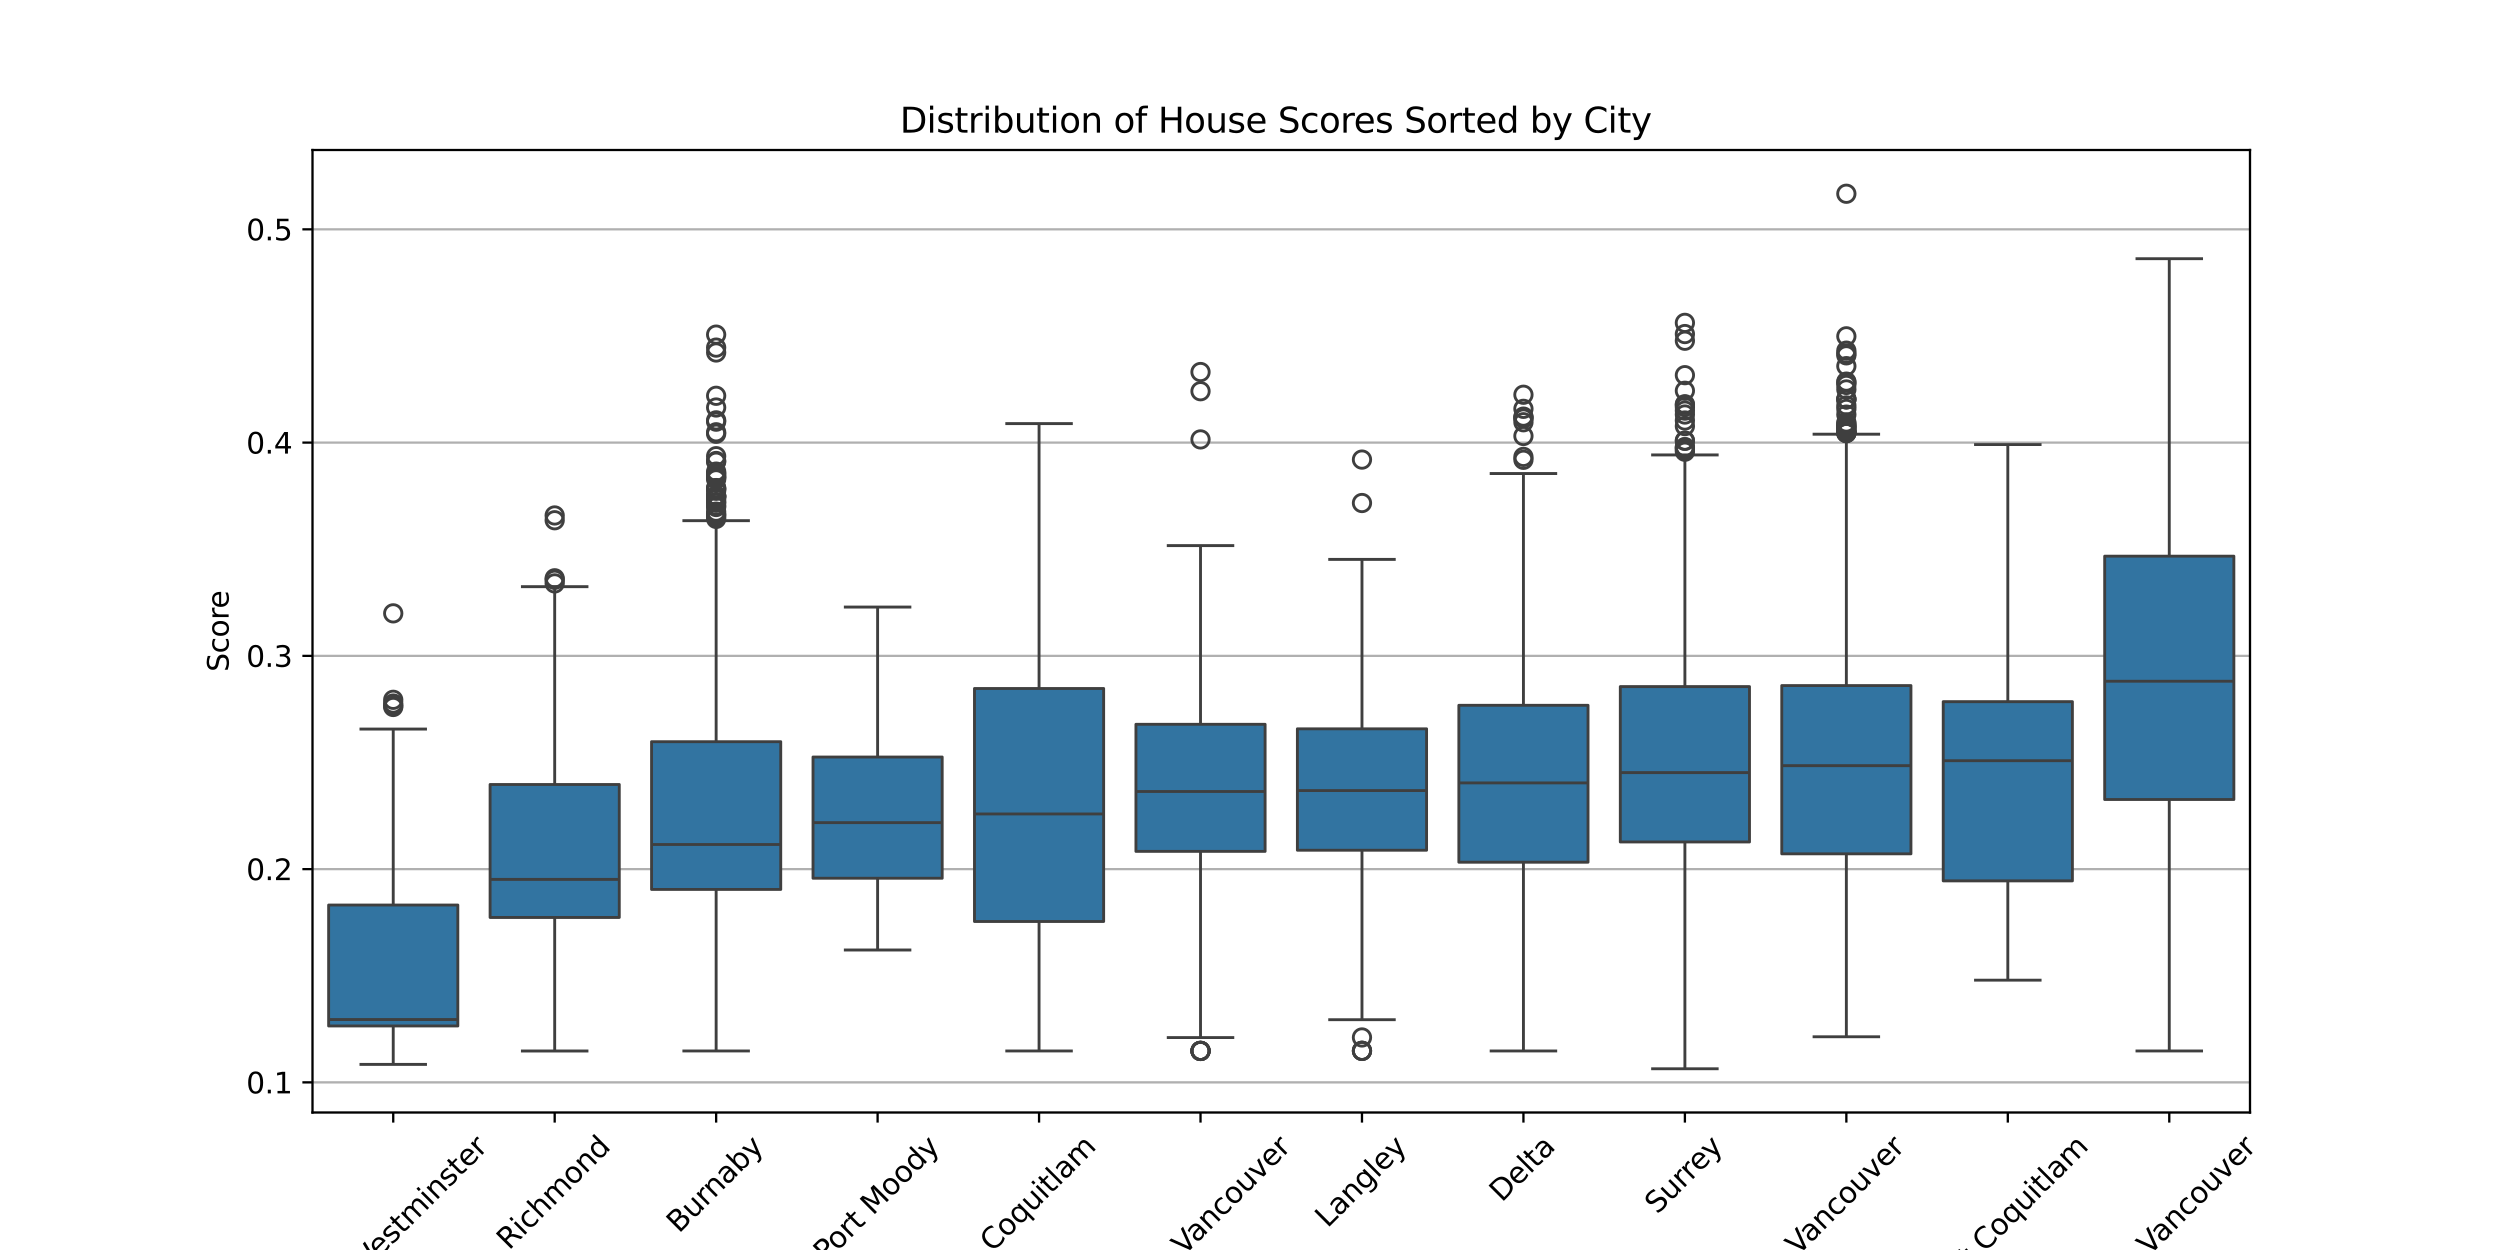 <?xml version="1.0" encoding="utf-8" standalone="no"?>
<!DOCTYPE svg PUBLIC "-//W3C//DTD SVG 1.1//EN"
  "http://www.w3.org/Graphics/SVG/1.1/DTD/svg11.dtd">
<svg xmlns:xlink="http://www.w3.org/1999/xlink" width="864pt" height="432pt" viewBox="0 0 864 432" xmlns="http://www.w3.org/2000/svg" version="1.1">
 <defs>
  <style type="text/css">*{stroke-linejoin: round; stroke-linecap: butt}</style>
 </defs>
 <g id="figure_1">
  <g id="patch_1">
   <path d="M 0 432 
L 864 432 
L 864 0 
L 0 0 
z
" style="fill: #ffffff"/>
  </g>
  <g id="axes_1">
   <g id="patch_2">
    <path d="M 108 384.48 
L 777.6 384.48 
L 777.6 51.84 
L 108 51.84 
z
" style="fill: #ffffff"/>
   </g>
   <g id="matplotlib.axis_1">
    <g id="xtick_1">
     <g id="line2d_1">
      <defs>
       <path id="mbffb128ce3" d="M 0 0 
L 0 3.5 
" style="stroke: #000000; stroke-width: 0.8"/>
      </defs>
      <g>
       <use xlink:href="#mbffb128ce3" x="135.9" y="384.48" style="stroke: #000000; stroke-width: 0.8"/>
      </g>
     </g>
     <g id="text_1">
      <!-- New Westminster -->
      <g transform="translate(106.801 458.953) rotate(-45) scale(0.1 -0.1)">
       <defs>
        <path id="DejaVuSans-4e" d="M 628 4666 
L 1478 4666 
L 3547 763 
L 3547 4666 
L 4159 4666 
L 4159 0 
L 3309 0 
L 1241 3903 
L 1241 0 
L 628 0 
L 628 4666 
z
" transform="scale(0.016)"/>
        <path id="DejaVuSans-65" d="M 3597 1894 
L 3597 1613 
L 953 1613 
Q 991 1019 1311 708 
Q 1631 397 2203 397 
Q 2534 397 2845 478 
Q 3156 559 3463 722 
L 3463 178 
Q 3153 47 2828 -22 
Q 2503 -91 2169 -91 
Q 1331 -91 842 396 
Q 353 884 353 1716 
Q 353 2575 817 3079 
Q 1281 3584 2069 3584 
Q 2775 3584 3186 3129 
Q 3597 2675 3597 1894 
z
M 3022 2063 
Q 3016 2534 2758 2815 
Q 2500 3097 2075 3097 
Q 1594 3097 1305 2825 
Q 1016 2553 972 2059 
L 3022 2063 
z
" transform="scale(0.016)"/>
        <path id="DejaVuSans-77" d="M 269 3500 
L 844 3500 
L 1563 769 
L 2278 3500 
L 2956 3500 
L 3675 769 
L 4391 3500 
L 4966 3500 
L 4050 0 
L 3372 0 
L 2619 2869 
L 1863 0 
L 1184 0 
L 269 3500 
z
" transform="scale(0.016)"/>
        <path id="DejaVuSans-20" transform="scale(0.016)"/>
        <path id="DejaVuSans-57" d="M 213 4666 
L 850 4666 
L 1831 722 
L 2809 4666 
L 3519 4666 
L 4500 722 
L 5478 4666 
L 6119 4666 
L 4947 0 
L 4153 0 
L 3169 4050 
L 2175 0 
L 1381 0 
L 213 4666 
z
" transform="scale(0.016)"/>
        <path id="DejaVuSans-73" d="M 2834 3397 
L 2834 2853 
Q 2591 2978 2328 3040 
Q 2066 3103 1784 3103 
Q 1356 3103 1142 2972 
Q 928 2841 928 2578 
Q 928 2378 1081 2264 
Q 1234 2150 1697 2047 
L 1894 2003 
Q 2506 1872 2764 1633 
Q 3022 1394 3022 966 
Q 3022 478 2636 193 
Q 2250 -91 1575 -91 
Q 1294 -91 989 -36 
Q 684 19 347 128 
L 347 722 
Q 666 556 975 473 
Q 1284 391 1588 391 
Q 1994 391 2212 530 
Q 2431 669 2431 922 
Q 2431 1156 2273 1281 
Q 2116 1406 1581 1522 
L 1381 1569 
Q 847 1681 609 1914 
Q 372 2147 372 2553 
Q 372 3047 722 3315 
Q 1072 3584 1716 3584 
Q 2034 3584 2315 3537 
Q 2597 3491 2834 3397 
z
" transform="scale(0.016)"/>
        <path id="DejaVuSans-74" d="M 1172 4494 
L 1172 3500 
L 2356 3500 
L 2356 3053 
L 1172 3053 
L 1172 1153 
Q 1172 725 1289 603 
Q 1406 481 1766 481 
L 2356 481 
L 2356 0 
L 1766 0 
Q 1100 0 847 248 
Q 594 497 594 1153 
L 594 3053 
L 172 3053 
L 172 3500 
L 594 3500 
L 594 4494 
L 1172 4494 
z
" transform="scale(0.016)"/>
        <path id="DejaVuSans-6d" d="M 3328 2828 
Q 3544 3216 3844 3400 
Q 4144 3584 4550 3584 
Q 5097 3584 5394 3201 
Q 5691 2819 5691 2113 
L 5691 0 
L 5113 0 
L 5113 2094 
Q 5113 2597 4934 2840 
Q 4756 3084 4391 3084 
Q 3944 3084 3684 2787 
Q 3425 2491 3425 1978 
L 3425 0 
L 2847 0 
L 2847 2094 
Q 2847 2600 2669 2842 
Q 2491 3084 2119 3084 
Q 1678 3084 1418 2786 
Q 1159 2488 1159 1978 
L 1159 0 
L 581 0 
L 581 3500 
L 1159 3500 
L 1159 2956 
Q 1356 3278 1631 3431 
Q 1906 3584 2284 3584 
Q 2666 3584 2933 3390 
Q 3200 3197 3328 2828 
z
" transform="scale(0.016)"/>
        <path id="DejaVuSans-69" d="M 603 3500 
L 1178 3500 
L 1178 0 
L 603 0 
L 603 3500 
z
M 603 4863 
L 1178 4863 
L 1178 4134 
L 603 4134 
L 603 4863 
z
" transform="scale(0.016)"/>
        <path id="DejaVuSans-6e" d="M 3513 2113 
L 3513 0 
L 2938 0 
L 2938 2094 
Q 2938 2591 2744 2837 
Q 2550 3084 2163 3084 
Q 1697 3084 1428 2787 
Q 1159 2491 1159 1978 
L 1159 0 
L 581 0 
L 581 3500 
L 1159 3500 
L 1159 2956 
Q 1366 3272 1645 3428 
Q 1925 3584 2291 3584 
Q 2894 3584 3203 3211 
Q 3513 2838 3513 2113 
z
" transform="scale(0.016)"/>
        <path id="DejaVuSans-72" d="M 2631 2963 
Q 2534 3019 2420 3045 
Q 2306 3072 2169 3072 
Q 1681 3072 1420 2755 
Q 1159 2438 1159 1844 
L 1159 0 
L 581 0 
L 581 3500 
L 1159 3500 
L 1159 2956 
Q 1341 3275 1631 3429 
Q 1922 3584 2338 3584 
Q 2397 3584 2469 3576 
Q 2541 3569 2628 3553 
L 2631 2963 
z
" transform="scale(0.016)"/>
       </defs>
       <use xlink:href="#DejaVuSans-4e"/>
       <use xlink:href="#DejaVuSans-65" x="74.805"/>
       <use xlink:href="#DejaVuSans-77" x="136.328"/>
       <use xlink:href="#DejaVuSans-20" x="218.115"/>
       <use xlink:href="#DejaVuSans-57" x="249.902"/>
       <use xlink:href="#DejaVuSans-65" x="342.904"/>
       <use xlink:href="#DejaVuSans-73" x="404.428"/>
       <use xlink:href="#DejaVuSans-74" x="456.527"/>
       <use xlink:href="#DejaVuSans-6d" x="495.736"/>
       <use xlink:href="#DejaVuSans-69" x="593.148"/>
       <use xlink:href="#DejaVuSans-6e" x="620.932"/>
       <use xlink:href="#DejaVuSans-73" x="684.311"/>
       <use xlink:href="#DejaVuSans-74" x="736.41"/>
       <use xlink:href="#DejaVuSans-65" x="775.619"/>
       <use xlink:href="#DejaVuSans-72" x="837.143"/>
      </g>
     </g>
    </g>
    <g id="xtick_2">
     <g id="line2d_2">
      <g>
       <use xlink:href="#mbffb128ce3" x="191.7" y="384.48" style="stroke: #000000; stroke-width: 0.8"/>
      </g>
     </g>
     <g id="text_2">
      <!-- Richmond -->
      <g transform="translate(175.935 432.284) rotate(-45) scale(0.1 -0.1)">
       <defs>
        <path id="DejaVuSans-52" d="M 2841 2188 
Q 3044 2119 3236 1894 
Q 3428 1669 3622 1275 
L 4263 0 
L 3584 0 
L 2988 1197 
Q 2756 1666 2539 1819 
Q 2322 1972 1947 1972 
L 1259 1972 
L 1259 0 
L 628 0 
L 628 4666 
L 2053 4666 
Q 2853 4666 3247 4331 
Q 3641 3997 3641 3322 
Q 3641 2881 3436 2590 
Q 3231 2300 2841 2188 
z
M 1259 4147 
L 1259 2491 
L 2053 2491 
Q 2509 2491 2742 2702 
Q 2975 2913 2975 3322 
Q 2975 3731 2742 3939 
Q 2509 4147 2053 4147 
L 1259 4147 
z
" transform="scale(0.016)"/>
        <path id="DejaVuSans-63" d="M 3122 3366 
L 3122 2828 
Q 2878 2963 2633 3030 
Q 2388 3097 2138 3097 
Q 1578 3097 1268 2742 
Q 959 2388 959 1747 
Q 959 1106 1268 751 
Q 1578 397 2138 397 
Q 2388 397 2633 464 
Q 2878 531 3122 666 
L 3122 134 
Q 2881 22 2623 -34 
Q 2366 -91 2075 -91 
Q 1284 -91 818 406 
Q 353 903 353 1747 
Q 353 2603 823 3093 
Q 1294 3584 2113 3584 
Q 2378 3584 2631 3529 
Q 2884 3475 3122 3366 
z
" transform="scale(0.016)"/>
        <path id="DejaVuSans-68" d="M 3513 2113 
L 3513 0 
L 2938 0 
L 2938 2094 
Q 2938 2591 2744 2837 
Q 2550 3084 2163 3084 
Q 1697 3084 1428 2787 
Q 1159 2491 1159 1978 
L 1159 0 
L 581 0 
L 581 4863 
L 1159 4863 
L 1159 2956 
Q 1366 3272 1645 3428 
Q 1925 3584 2291 3584 
Q 2894 3584 3203 3211 
Q 3513 2838 3513 2113 
z
" transform="scale(0.016)"/>
        <path id="DejaVuSans-6f" d="M 1959 3097 
Q 1497 3097 1228 2736 
Q 959 2375 959 1747 
Q 959 1119 1226 758 
Q 1494 397 1959 397 
Q 2419 397 2687 759 
Q 2956 1122 2956 1747 
Q 2956 2369 2687 2733 
Q 2419 3097 1959 3097 
z
M 1959 3584 
Q 2709 3584 3137 3096 
Q 3566 2609 3566 1747 
Q 3566 888 3137 398 
Q 2709 -91 1959 -91 
Q 1206 -91 779 398 
Q 353 888 353 1747 
Q 353 2609 779 3096 
Q 1206 3584 1959 3584 
z
" transform="scale(0.016)"/>
        <path id="DejaVuSans-64" d="M 2906 2969 
L 2906 4863 
L 3481 4863 
L 3481 0 
L 2906 0 
L 2906 525 
Q 2725 213 2448 61 
Q 2172 -91 1784 -91 
Q 1150 -91 751 415 
Q 353 922 353 1747 
Q 353 2572 751 3078 
Q 1150 3584 1784 3584 
Q 2172 3584 2448 3432 
Q 2725 3281 2906 2969 
z
M 947 1747 
Q 947 1113 1208 752 
Q 1469 391 1925 391 
Q 2381 391 2643 752 
Q 2906 1113 2906 1747 
Q 2906 2381 2643 2742 
Q 2381 3103 1925 3103 
Q 1469 3103 1208 2742 
Q 947 2381 947 1747 
z
" transform="scale(0.016)"/>
       </defs>
       <use xlink:href="#DejaVuSans-52"/>
       <use xlink:href="#DejaVuSans-69" x="69.482"/>
       <use xlink:href="#DejaVuSans-63" x="97.266"/>
       <use xlink:href="#DejaVuSans-68" x="152.246"/>
       <use xlink:href="#DejaVuSans-6d" x="215.625"/>
       <use xlink:href="#DejaVuSans-6f" x="313.037"/>
       <use xlink:href="#DejaVuSans-6e" x="374.219"/>
       <use xlink:href="#DejaVuSans-64" x="437.598"/>
      </g>
     </g>
    </g>
    <g id="xtick_3">
     <g id="line2d_3">
      <g>
       <use xlink:href="#mbffb128ce3" x="247.5" y="384.48" style="stroke: #000000; stroke-width: 0.8"/>
      </g>
     </g>
     <g id="text_3">
      <!-- Burnaby -->
      <g transform="translate(234.649 426.457) rotate(-45) scale(0.1 -0.1)">
       <defs>
        <path id="DejaVuSans-42" d="M 1259 2228 
L 1259 519 
L 2272 519 
Q 2781 519 3026 730 
Q 3272 941 3272 1375 
Q 3272 1813 3026 2020 
Q 2781 2228 2272 2228 
L 1259 2228 
z
M 1259 4147 
L 1259 2741 
L 2194 2741 
Q 2656 2741 2882 2914 
Q 3109 3088 3109 3444 
Q 3109 3797 2882 3972 
Q 2656 4147 2194 4147 
L 1259 4147 
z
M 628 4666 
L 2241 4666 
Q 2963 4666 3353 4366 
Q 3744 4066 3744 3513 
Q 3744 3084 3544 2831 
Q 3344 2578 2956 2516 
Q 3422 2416 3680 2098 
Q 3938 1781 3938 1306 
Q 3938 681 3513 340 
Q 3088 0 2303 0 
L 628 0 
L 628 4666 
z
" transform="scale(0.016)"/>
        <path id="DejaVuSans-75" d="M 544 1381 
L 544 3500 
L 1119 3500 
L 1119 1403 
Q 1119 906 1312 657 
Q 1506 409 1894 409 
Q 2359 409 2629 706 
Q 2900 1003 2900 1516 
L 2900 3500 
L 3475 3500 
L 3475 0 
L 2900 0 
L 2900 538 
Q 2691 219 2414 64 
Q 2138 -91 1772 -91 
Q 1169 -91 856 284 
Q 544 659 544 1381 
z
M 1991 3584 
L 1991 3584 
z
" transform="scale(0.016)"/>
        <path id="DejaVuSans-61" d="M 2194 1759 
Q 1497 1759 1228 1600 
Q 959 1441 959 1056 
Q 959 750 1161 570 
Q 1363 391 1709 391 
Q 2188 391 2477 730 
Q 2766 1069 2766 1631 
L 2766 1759 
L 2194 1759 
z
M 3341 1997 
L 3341 0 
L 2766 0 
L 2766 531 
Q 2569 213 2275 61 
Q 1981 -91 1556 -91 
Q 1019 -91 701 211 
Q 384 513 384 1019 
Q 384 1609 779 1909 
Q 1175 2209 1959 2209 
L 2766 2209 
L 2766 2266 
Q 2766 2663 2505 2880 
Q 2244 3097 1772 3097 
Q 1472 3097 1187 3025 
Q 903 2953 641 2809 
L 641 3341 
Q 956 3463 1253 3523 
Q 1550 3584 1831 3584 
Q 2591 3584 2966 3190 
Q 3341 2797 3341 1997 
z
" transform="scale(0.016)"/>
        <path id="DejaVuSans-62" d="M 3116 1747 
Q 3116 2381 2855 2742 
Q 2594 3103 2138 3103 
Q 1681 3103 1420 2742 
Q 1159 2381 1159 1747 
Q 1159 1113 1420 752 
Q 1681 391 2138 391 
Q 2594 391 2855 752 
Q 3116 1113 3116 1747 
z
M 1159 2969 
Q 1341 3281 1617 3432 
Q 1894 3584 2278 3584 
Q 2916 3584 3314 3078 
Q 3713 2572 3713 1747 
Q 3713 922 3314 415 
Q 2916 -91 2278 -91 
Q 1894 -91 1617 61 
Q 1341 213 1159 525 
L 1159 0 
L 581 0 
L 581 4863 
L 1159 4863 
L 1159 2969 
z
" transform="scale(0.016)"/>
        <path id="DejaVuSans-79" d="M 2059 -325 
Q 1816 -950 1584 -1140 
Q 1353 -1331 966 -1331 
L 506 -1331 
L 506 -850 
L 844 -850 
Q 1081 -850 1212 -737 
Q 1344 -625 1503 -206 
L 1606 56 
L 191 3500 
L 800 3500 
L 1894 763 
L 2988 3500 
L 3597 3500 
L 2059 -325 
z
" transform="scale(0.016)"/>
       </defs>
       <use xlink:href="#DejaVuSans-42"/>
       <use xlink:href="#DejaVuSans-75" x="68.604"/>
       <use xlink:href="#DejaVuSans-72" x="131.982"/>
       <use xlink:href="#DejaVuSans-6e" x="171.346"/>
       <use xlink:href="#DejaVuSans-61" x="234.725"/>
       <use xlink:href="#DejaVuSans-62" x="296.004"/>
       <use xlink:href="#DejaVuSans-79" x="359.48"/>
      </g>
     </g>
    </g>
    <g id="xtick_4">
     <g id="line2d_4">
      <g>
       <use xlink:href="#mbffb128ce3" x="303.3" y="384.48" style="stroke: #000000; stroke-width: 0.8"/>
      </g>
     </g>
     <g id="text_4">
      <!-- Port Moody -->
      <g transform="translate(285.407 436.541) rotate(-45) scale(0.1 -0.1)">
       <defs>
        <path id="DejaVuSans-50" d="M 1259 4147 
L 1259 2394 
L 2053 2394 
Q 2494 2394 2734 2622 
Q 2975 2850 2975 3272 
Q 2975 3691 2734 3919 
Q 2494 4147 2053 4147 
L 1259 4147 
z
M 628 4666 
L 2053 4666 
Q 2838 4666 3239 4311 
Q 3641 3956 3641 3272 
Q 3641 2581 3239 2228 
Q 2838 1875 2053 1875 
L 1259 1875 
L 1259 0 
L 628 0 
L 628 4666 
z
" transform="scale(0.016)"/>
        <path id="DejaVuSans-4d" d="M 628 4666 
L 1569 4666 
L 2759 1491 
L 3956 4666 
L 4897 4666 
L 4897 0 
L 4281 0 
L 4281 4097 
L 3078 897 
L 2444 897 
L 1241 4097 
L 1241 0 
L 628 0 
L 628 4666 
z
" transform="scale(0.016)"/>
       </defs>
       <use xlink:href="#DejaVuSans-50"/>
       <use xlink:href="#DejaVuSans-6f" x="56.678"/>
       <use xlink:href="#DejaVuSans-72" x="117.859"/>
       <use xlink:href="#DejaVuSans-74" x="158.973"/>
       <use xlink:href="#DejaVuSans-20" x="198.182"/>
       <use xlink:href="#DejaVuSans-4d" x="229.969"/>
       <use xlink:href="#DejaVuSans-6f" x="316.248"/>
       <use xlink:href="#DejaVuSans-6f" x="377.43"/>
       <use xlink:href="#DejaVuSans-64" x="438.611"/>
       <use xlink:href="#DejaVuSans-79" x="502.088"/>
      </g>
     </g>
    </g>
    <g id="xtick_5">
     <g id="line2d_5">
      <g>
       <use xlink:href="#mbffb128ce3" x="359.1" y="384.48" style="stroke: #000000; stroke-width: 0.8"/>
      </g>
     </g>
     <g id="text_5">
      <!-- Coquitlam -->
      <g transform="translate(342.973 433.009) rotate(-45) scale(0.1 -0.1)">
       <defs>
        <path id="DejaVuSans-43" d="M 4122 4306 
L 4122 3641 
Q 3803 3938 3442 4084 
Q 3081 4231 2675 4231 
Q 1875 4231 1450 3742 
Q 1025 3253 1025 2328 
Q 1025 1406 1450 917 
Q 1875 428 2675 428 
Q 3081 428 3442 575 
Q 3803 722 4122 1019 
L 4122 359 
Q 3791 134 3420 21 
Q 3050 -91 2638 -91 
Q 1578 -91 968 557 
Q 359 1206 359 2328 
Q 359 3453 968 4101 
Q 1578 4750 2638 4750 
Q 3056 4750 3426 4639 
Q 3797 4528 4122 4306 
z
" transform="scale(0.016)"/>
        <path id="DejaVuSans-71" d="M 947 1747 
Q 947 1113 1208 752 
Q 1469 391 1925 391 
Q 2381 391 2643 752 
Q 2906 1113 2906 1747 
Q 2906 2381 2643 2742 
Q 2381 3103 1925 3103 
Q 1469 3103 1208 2742 
Q 947 2381 947 1747 
z
M 2906 525 
Q 2725 213 2448 61 
Q 2172 -91 1784 -91 
Q 1150 -91 751 415 
Q 353 922 353 1747 
Q 353 2572 751 3078 
Q 1150 3584 1784 3584 
Q 2172 3584 2448 3432 
Q 2725 3281 2906 2969 
L 2906 3500 
L 3481 3500 
L 3481 -1331 
L 2906 -1331 
L 2906 525 
z
" transform="scale(0.016)"/>
        <path id="DejaVuSans-6c" d="M 603 4863 
L 1178 4863 
L 1178 0 
L 603 0 
L 603 4863 
z
" transform="scale(0.016)"/>
       </defs>
       <use xlink:href="#DejaVuSans-43"/>
       <use xlink:href="#DejaVuSans-6f" x="69.824"/>
       <use xlink:href="#DejaVuSans-71" x="131.006"/>
       <use xlink:href="#DejaVuSans-75" x="194.482"/>
       <use xlink:href="#DejaVuSans-69" x="257.861"/>
       <use xlink:href="#DejaVuSans-74" x="285.645"/>
       <use xlink:href="#DejaVuSans-6c" x="324.854"/>
       <use xlink:href="#DejaVuSans-61" x="352.637"/>
       <use xlink:href="#DejaVuSans-6d" x="413.916"/>
      </g>
     </g>
    </g>
    <g id="xtick_6">
     <g id="line2d_6">
      <g>
       <use xlink:href="#mbffb128ce3" x="414.9" y="384.48" style="stroke: #000000; stroke-width: 0.8"/>
      </g>
     </g>
     <g id="text_6">
      <!-- North Vancouver -->
      <g transform="translate(387.218 456.12) rotate(-45) scale(0.1 -0.1)">
       <defs>
        <path id="DejaVuSans-56" d="M 1831 0 
L 50 4666 
L 709 4666 
L 2188 738 
L 3669 4666 
L 4325 4666 
L 2547 0 
L 1831 0 
z
" transform="scale(0.016)"/>
        <path id="DejaVuSans-76" d="M 191 3500 
L 800 3500 
L 1894 563 
L 2988 3500 
L 3597 3500 
L 2284 0 
L 1503 0 
L 191 3500 
z
" transform="scale(0.016)"/>
       </defs>
       <use xlink:href="#DejaVuSans-4e"/>
       <use xlink:href="#DejaVuSans-6f" x="74.805"/>
       <use xlink:href="#DejaVuSans-72" x="135.986"/>
       <use xlink:href="#DejaVuSans-74" x="177.1"/>
       <use xlink:href="#DejaVuSans-68" x="216.309"/>
       <use xlink:href="#DejaVuSans-20" x="279.688"/>
       <use xlink:href="#DejaVuSans-56" x="311.475"/>
       <use xlink:href="#DejaVuSans-61" x="372.133"/>
       <use xlink:href="#DejaVuSans-6e" x="433.412"/>
       <use xlink:href="#DejaVuSans-63" x="496.791"/>
       <use xlink:href="#DejaVuSans-6f" x="551.771"/>
       <use xlink:href="#DejaVuSans-75" x="612.953"/>
       <use xlink:href="#DejaVuSans-76" x="676.332"/>
       <use xlink:href="#DejaVuSans-65" x="735.512"/>
       <use xlink:href="#DejaVuSans-72" x="797.035"/>
      </g>
     </g>
    </g>
    <g id="xtick_7">
     <g id="line2d_7">
      <g>
       <use xlink:href="#mbffb128ce3" x="470.7" y="384.48" style="stroke: #000000; stroke-width: 0.8"/>
      </g>
     </g>
     <g id="text_7">
      <!-- Langley -->
      <g transform="translate(458.779 424.597) rotate(-45) scale(0.1 -0.1)">
       <defs>
        <path id="DejaVuSans-4c" d="M 628 4666 
L 1259 4666 
L 1259 531 
L 3531 531 
L 3531 0 
L 628 0 
L 628 4666 
z
" transform="scale(0.016)"/>
        <path id="DejaVuSans-67" d="M 2906 1791 
Q 2906 2416 2648 2759 
Q 2391 3103 1925 3103 
Q 1463 3103 1205 2759 
Q 947 2416 947 1791 
Q 947 1169 1205 825 
Q 1463 481 1925 481 
Q 2391 481 2648 825 
Q 2906 1169 2906 1791 
z
M 3481 434 
Q 3481 -459 3084 -895 
Q 2688 -1331 1869 -1331 
Q 1566 -1331 1297 -1286 
Q 1028 -1241 775 -1147 
L 775 -588 
Q 1028 -725 1275 -790 
Q 1522 -856 1778 -856 
Q 2344 -856 2625 -561 
Q 2906 -266 2906 331 
L 2906 616 
Q 2728 306 2450 153 
Q 2172 0 1784 0 
Q 1141 0 747 490 
Q 353 981 353 1791 
Q 353 2603 747 3093 
Q 1141 3584 1784 3584 
Q 2172 3584 2450 3431 
Q 2728 3278 2906 2969 
L 2906 3500 
L 3481 3500 
L 3481 434 
z
" transform="scale(0.016)"/>
       </defs>
       <use xlink:href="#DejaVuSans-4c"/>
       <use xlink:href="#DejaVuSans-61" x="55.713"/>
       <use xlink:href="#DejaVuSans-6e" x="116.992"/>
       <use xlink:href="#DejaVuSans-67" x="180.371"/>
       <use xlink:href="#DejaVuSans-6c" x="243.848"/>
       <use xlink:href="#DejaVuSans-65" x="271.631"/>
       <use xlink:href="#DejaVuSans-79" x="333.154"/>
      </g>
     </g>
    </g>
    <g id="xtick_8">
     <g id="line2d_8">
      <g>
       <use xlink:href="#mbffb128ce3" x="526.5" y="384.48" style="stroke: #000000; stroke-width: 0.8"/>
      </g>
     </g>
     <g id="text_8">
      <!-- Delta -->
      <g transform="translate(519.018 415.718) rotate(-45) scale(0.1 -0.1)">
       <defs>
        <path id="DejaVuSans-44" d="M 1259 4147 
L 1259 519 
L 2022 519 
Q 2988 519 3436 956 
Q 3884 1394 3884 2338 
Q 3884 3275 3436 3711 
Q 2988 4147 2022 4147 
L 1259 4147 
z
M 628 4666 
L 1925 4666 
Q 3281 4666 3915 4102 
Q 4550 3538 4550 2338 
Q 4550 1131 3912 565 
Q 3275 0 1925 0 
L 628 0 
L 628 4666 
z
" transform="scale(0.016)"/>
       </defs>
       <use xlink:href="#DejaVuSans-44"/>
       <use xlink:href="#DejaVuSans-65" x="77.002"/>
       <use xlink:href="#DejaVuSans-6c" x="138.525"/>
       <use xlink:href="#DejaVuSans-74" x="166.309"/>
       <use xlink:href="#DejaVuSans-61" x="205.518"/>
      </g>
     </g>
    </g>
    <g id="xtick_9">
     <g id="line2d_9">
      <g>
       <use xlink:href="#mbffb128ce3" x="582.3" y="384.48" style="stroke: #000000; stroke-width: 0.8"/>
      </g>
     </g>
     <g id="text_9">
      <!-- Surrey -->
      <g transform="translate(572.733 419.89) rotate(-45) scale(0.1 -0.1)">
       <defs>
        <path id="DejaVuSans-53" d="M 3425 4513 
L 3425 3897 
Q 3066 4069 2747 4153 
Q 2428 4238 2131 4238 
Q 1616 4238 1336 4038 
Q 1056 3838 1056 3469 
Q 1056 3159 1242 3001 
Q 1428 2844 1947 2747 
L 2328 2669 
Q 3034 2534 3370 2195 
Q 3706 1856 3706 1288 
Q 3706 609 3251 259 
Q 2797 -91 1919 -91 
Q 1588 -91 1214 -16 
Q 841 59 441 206 
L 441 856 
Q 825 641 1194 531 
Q 1563 422 1919 422 
Q 2459 422 2753 634 
Q 3047 847 3047 1241 
Q 3047 1584 2836 1778 
Q 2625 1972 2144 2069 
L 1759 2144 
Q 1053 2284 737 2584 
Q 422 2884 422 3419 
Q 422 4038 858 4394 
Q 1294 4750 2059 4750 
Q 2388 4750 2728 4690 
Q 3069 4631 3425 4513 
z
" transform="scale(0.016)"/>
       </defs>
       <use xlink:href="#DejaVuSans-53"/>
       <use xlink:href="#DejaVuSans-75" x="63.477"/>
       <use xlink:href="#DejaVuSans-72" x="126.855"/>
       <use xlink:href="#DejaVuSans-72" x="166.219"/>
       <use xlink:href="#DejaVuSans-65" x="205.082"/>
       <use xlink:href="#DejaVuSans-79" x="266.605"/>
      </g>
     </g>
    </g>
    <g id="xtick_10">
     <g id="line2d_10">
      <g>
       <use xlink:href="#mbffb128ce3" x="638.1" y="384.48" style="stroke: #000000; stroke-width: 0.8"/>
      </g>
     </g>
     <g id="text_10">
      <!-- Vancouver -->
      <g transform="translate(621.43 434.095) rotate(-45) scale(0.1 -0.1)">
       <use xlink:href="#DejaVuSans-56"/>
       <use xlink:href="#DejaVuSans-61" x="60.658"/>
       <use xlink:href="#DejaVuSans-6e" x="121.938"/>
       <use xlink:href="#DejaVuSans-63" x="185.316"/>
       <use xlink:href="#DejaVuSans-6f" x="240.297"/>
       <use xlink:href="#DejaVuSans-75" x="301.479"/>
       <use xlink:href="#DejaVuSans-76" x="364.857"/>
       <use xlink:href="#DejaVuSans-65" x="424.037"/>
       <use xlink:href="#DejaVuSans-72" x="485.561"/>
      </g>
     </g>
    </g>
    <g id="xtick_11">
     <g id="line2d_11">
      <g>
       <use xlink:href="#mbffb128ce3" x="693.9" y="384.48" style="stroke: #000000; stroke-width: 0.8"/>
      </g>
     </g>
     <g id="text_11">
      <!-- Port Coquitlam -->
      <g transform="translate(669.643 449.269) rotate(-45) scale(0.1 -0.1)">
       <use xlink:href="#DejaVuSans-50"/>
       <use xlink:href="#DejaVuSans-6f" x="56.678"/>
       <use xlink:href="#DejaVuSans-72" x="117.859"/>
       <use xlink:href="#DejaVuSans-74" x="158.973"/>
       <use xlink:href="#DejaVuSans-20" x="198.182"/>
       <use xlink:href="#DejaVuSans-43" x="229.969"/>
       <use xlink:href="#DejaVuSans-6f" x="299.793"/>
       <use xlink:href="#DejaVuSans-71" x="360.975"/>
       <use xlink:href="#DejaVuSans-75" x="424.451"/>
       <use xlink:href="#DejaVuSans-69" x="487.83"/>
       <use xlink:href="#DejaVuSans-74" x="515.613"/>
       <use xlink:href="#DejaVuSans-6c" x="554.822"/>
       <use xlink:href="#DejaVuSans-61" x="582.605"/>
       <use xlink:href="#DejaVuSans-6d" x="643.885"/>
      </g>
     </g>
    </g>
    <g id="xtick_12">
     <g id="line2d_12">
      <g>
       <use xlink:href="#mbffb128ce3" x="749.7" y="384.48" style="stroke: #000000; stroke-width: 0.8"/>
      </g>
     </g>
     <g id="text_12">
      <!-- West Vancouver -->
      <g transform="translate(723.215 453.725) rotate(-45) scale(0.1 -0.1)">
       <use xlink:href="#DejaVuSans-57"/>
       <use xlink:href="#DejaVuSans-65" x="93.002"/>
       <use xlink:href="#DejaVuSans-73" x="154.525"/>
       <use xlink:href="#DejaVuSans-74" x="206.625"/>
       <use xlink:href="#DejaVuSans-20" x="245.834"/>
       <use xlink:href="#DejaVuSans-56" x="277.621"/>
       <use xlink:href="#DejaVuSans-61" x="338.279"/>
       <use xlink:href="#DejaVuSans-6e" x="399.559"/>
       <use xlink:href="#DejaVuSans-63" x="462.938"/>
       <use xlink:href="#DejaVuSans-6f" x="517.918"/>
       <use xlink:href="#DejaVuSans-75" x="579.1"/>
       <use xlink:href="#DejaVuSans-76" x="642.479"/>
       <use xlink:href="#DejaVuSans-65" x="701.658"/>
       <use xlink:href="#DejaVuSans-72" x="763.182"/>
      </g>
     </g>
    </g>
    <g id="text_13">
     <!-- City -->
     <g transform="translate(433 472.022) scale(0.1 -0.1)">
      <use xlink:href="#DejaVuSans-43"/>
      <use xlink:href="#DejaVuSans-69" x="69.824"/>
      <use xlink:href="#DejaVuSans-74" x="97.607"/>
      <use xlink:href="#DejaVuSans-79" x="136.816"/>
     </g>
    </g>
   </g>
   <g id="matplotlib.axis_2">
    <g id="ytick_1">
     <g id="line2d_13">
      <path d="M 108 374.073 
L 777.6 374.073 
" clip-path="url(#p98ad462781)" style="fill: none; stroke: #b0b0b0; stroke-width: 0.8; stroke-linecap: square"/>
     </g>
     <g id="line2d_14">
      <defs>
       <path id="m2ff1ec4f81" d="M 0 0 
L -3.5 0 
" style="stroke: #000000; stroke-width: 0.8"/>
      </defs>
      <g>
       <use xlink:href="#m2ff1ec4f81" x="108" y="374.073" style="stroke: #000000; stroke-width: 0.8"/>
      </g>
     </g>
     <g id="text_14">
      <!-- 0.1 -->
      <g transform="translate(85.097 377.872) scale(0.1 -0.1)">
       <defs>
        <path id="DejaVuSans-30" d="M 2034 4250 
Q 1547 4250 1301 3770 
Q 1056 3291 1056 2328 
Q 1056 1369 1301 889 
Q 1547 409 2034 409 
Q 2525 409 2770 889 
Q 3016 1369 3016 2328 
Q 3016 3291 2770 3770 
Q 2525 4250 2034 4250 
z
M 2034 4750 
Q 2819 4750 3233 4129 
Q 3647 3509 3647 2328 
Q 3647 1150 3233 529 
Q 2819 -91 2034 -91 
Q 1250 -91 836 529 
Q 422 1150 422 2328 
Q 422 3509 836 4129 
Q 1250 4750 2034 4750 
z
" transform="scale(0.016)"/>
        <path id="DejaVuSans-2e" d="M 684 794 
L 1344 794 
L 1344 0 
L 684 0 
L 684 794 
z
" transform="scale(0.016)"/>
        <path id="DejaVuSans-31" d="M 794 531 
L 1825 531 
L 1825 4091 
L 703 3866 
L 703 4441 
L 1819 4666 
L 2450 4666 
L 2450 531 
L 3481 531 
L 3481 0 
L 794 0 
L 794 531 
z
" transform="scale(0.016)"/>
       </defs>
       <use xlink:href="#DejaVuSans-30"/>
       <use xlink:href="#DejaVuSans-2e" x="63.623"/>
       <use xlink:href="#DejaVuSans-31" x="95.41"/>
      </g>
     </g>
    </g>
    <g id="ytick_2">
     <g id="line2d_15">
      <path d="M 108 300.369 
L 777.6 300.369 
" clip-path="url(#p98ad462781)" style="fill: none; stroke: #b0b0b0; stroke-width: 0.8; stroke-linecap: square"/>
     </g>
     <g id="line2d_16">
      <g>
       <use xlink:href="#m2ff1ec4f81" x="108" y="300.369" style="stroke: #000000; stroke-width: 0.8"/>
      </g>
     </g>
     <g id="text_15">
      <!-- 0.2 -->
      <g transform="translate(85.097 304.168) scale(0.1 -0.1)">
       <defs>
        <path id="DejaVuSans-32" d="M 1228 531 
L 3431 531 
L 3431 0 
L 469 0 
L 469 531 
Q 828 903 1448 1529 
Q 2069 2156 2228 2338 
Q 2531 2678 2651 2914 
Q 2772 3150 2772 3378 
Q 2772 3750 2511 3984 
Q 2250 4219 1831 4219 
Q 1534 4219 1204 4116 
Q 875 4013 500 3803 
L 500 4441 
Q 881 4594 1212 4672 
Q 1544 4750 1819 4750 
Q 2544 4750 2975 4387 
Q 3406 4025 3406 3419 
Q 3406 3131 3298 2873 
Q 3191 2616 2906 2266 
Q 2828 2175 2409 1742 
Q 1991 1309 1228 531 
z
" transform="scale(0.016)"/>
       </defs>
       <use xlink:href="#DejaVuSans-30"/>
       <use xlink:href="#DejaVuSans-2e" x="63.623"/>
       <use xlink:href="#DejaVuSans-32" x="95.41"/>
      </g>
     </g>
    </g>
    <g id="ytick_3">
     <g id="line2d_17">
      <path d="M 108 226.665 
L 777.6 226.665 
" clip-path="url(#p98ad462781)" style="fill: none; stroke: #b0b0b0; stroke-width: 0.8; stroke-linecap: square"/>
     </g>
     <g id="line2d_18">
      <g>
       <use xlink:href="#m2ff1ec4f81" x="108" y="226.665" style="stroke: #000000; stroke-width: 0.8"/>
      </g>
     </g>
     <g id="text_16">
      <!-- 0.3 -->
      <g transform="translate(85.097 230.464) scale(0.1 -0.1)">
       <defs>
        <path id="DejaVuSans-33" d="M 2597 2516 
Q 3050 2419 3304 2112 
Q 3559 1806 3559 1356 
Q 3559 666 3084 287 
Q 2609 -91 1734 -91 
Q 1441 -91 1130 -33 
Q 819 25 488 141 
L 488 750 
Q 750 597 1062 519 
Q 1375 441 1716 441 
Q 2309 441 2620 675 
Q 2931 909 2931 1356 
Q 2931 1769 2642 2001 
Q 2353 2234 1838 2234 
L 1294 2234 
L 1294 2753 
L 1863 2753 
Q 2328 2753 2575 2939 
Q 2822 3125 2822 3475 
Q 2822 3834 2567 4026 
Q 2313 4219 1838 4219 
Q 1578 4219 1281 4162 
Q 984 4106 628 3988 
L 628 4550 
Q 988 4650 1302 4700 
Q 1616 4750 1894 4750 
Q 2613 4750 3031 4423 
Q 3450 4097 3450 3541 
Q 3450 3153 3228 2886 
Q 3006 2619 2597 2516 
z
" transform="scale(0.016)"/>
       </defs>
       <use xlink:href="#DejaVuSans-30"/>
       <use xlink:href="#DejaVuSans-2e" x="63.623"/>
       <use xlink:href="#DejaVuSans-33" x="95.41"/>
      </g>
     </g>
    </g>
    <g id="ytick_4">
     <g id="line2d_19">
      <path d="M 108 152.961 
L 777.6 152.961 
" clip-path="url(#p98ad462781)" style="fill: none; stroke: #b0b0b0; stroke-width: 0.8; stroke-linecap: square"/>
     </g>
     <g id="line2d_20">
      <g>
       <use xlink:href="#m2ff1ec4f81" x="108" y="152.961" style="stroke: #000000; stroke-width: 0.8"/>
      </g>
     </g>
     <g id="text_17">
      <!-- 0.4 -->
      <g transform="translate(85.097 156.76) scale(0.1 -0.1)">
       <defs>
        <path id="DejaVuSans-34" d="M 2419 4116 
L 825 1625 
L 2419 1625 
L 2419 4116 
z
M 2253 4666 
L 3047 4666 
L 3047 1625 
L 3713 1625 
L 3713 1100 
L 3047 1100 
L 3047 0 
L 2419 0 
L 2419 1100 
L 313 1100 
L 313 1709 
L 2253 4666 
z
" transform="scale(0.016)"/>
       </defs>
       <use xlink:href="#DejaVuSans-30"/>
       <use xlink:href="#DejaVuSans-2e" x="63.623"/>
       <use xlink:href="#DejaVuSans-34" x="95.41"/>
      </g>
     </g>
    </g>
    <g id="ytick_5">
     <g id="line2d_21">
      <path d="M 108 79.257 
L 777.6 79.257 
" clip-path="url(#p98ad462781)" style="fill: none; stroke: #b0b0b0; stroke-width: 0.8; stroke-linecap: square"/>
     </g>
     <g id="line2d_22">
      <g>
       <use xlink:href="#m2ff1ec4f81" x="108" y="79.257" style="stroke: #000000; stroke-width: 0.8"/>
      </g>
     </g>
     <g id="text_18">
      <!-- 0.5 -->
      <g transform="translate(85.097 83.056) scale(0.1 -0.1)">
       <defs>
        <path id="DejaVuSans-35" d="M 691 4666 
L 3169 4666 
L 3169 4134 
L 1269 4134 
L 1269 2991 
Q 1406 3038 1543 3061 
Q 1681 3084 1819 3084 
Q 2600 3084 3056 2656 
Q 3513 2228 3513 1497 
Q 3513 744 3044 326 
Q 2575 -91 1722 -91 
Q 1428 -91 1123 -41 
Q 819 9 494 109 
L 494 744 
Q 775 591 1075 516 
Q 1375 441 1709 441 
Q 2250 441 2565 725 
Q 2881 1009 2881 1497 
Q 2881 1984 2565 2268 
Q 2250 2553 1709 2553 
Q 1456 2553 1204 2497 
Q 953 2441 691 2322 
L 691 4666 
z
" transform="scale(0.016)"/>
       </defs>
       <use xlink:href="#DejaVuSans-30"/>
       <use xlink:href="#DejaVuSans-2e" x="63.623"/>
       <use xlink:href="#DejaVuSans-35" x="95.41"/>
      </g>
     </g>
    </g>
    <g id="text_19">
     <!-- Score -->
     <g transform="translate(79.017 232.162) rotate(-90) scale(0.1 -0.1)">
      <use xlink:href="#DejaVuSans-53"/>
      <use xlink:href="#DejaVuSans-63" x="63.477"/>
      <use xlink:href="#DejaVuSans-6f" x="118.457"/>
      <use xlink:href="#DejaVuSans-72" x="179.639"/>
      <use xlink:href="#DejaVuSans-65" x="218.502"/>
     </g>
    </g>
   </g>
   <g id="patch_3">
    <path d="M 113.58 354.58 
L 158.22 354.58 
L 158.22 312.782 
L 113.58 312.782 
L 113.58 354.58 
z
" clip-path="url(#p98ad462781)" style="fill: #3274a1; stroke: #3f3f3f; stroke-linejoin: miter"/>
   </g>
   <g id="line2d_23">
    <path d="M 135.9 354.58 
L 135.9 367.859 
" clip-path="url(#p98ad462781)" style="fill: none; stroke: #3f3f3f"/>
   </g>
   <g id="line2d_24">
    <path d="M 135.9 312.782 
L 135.9 251.97 
" clip-path="url(#p98ad462781)" style="fill: none; stroke: #3f3f3f"/>
   </g>
   <g id="line2d_25">
    <path d="M 124.74 367.859 
L 147.06 367.859 
" clip-path="url(#p98ad462781)" style="fill: none; stroke: #3f3f3f; stroke-linecap: square"/>
   </g>
   <g id="line2d_26">
    <path d="M 124.74 251.97 
L 147.06 251.97 
" clip-path="url(#p98ad462781)" style="fill: none; stroke: #3f3f3f; stroke-linecap: square"/>
   </g>
   <g id="line2d_27">
    <defs>
     <path id="mbfce04c6d2" d="M 0 3 
C 0.796 3 1.559 2.684 2.121 2.121 
C 2.684 1.559 3 0.796 3 0 
C 3 -0.796 2.684 -1.559 2.121 -2.121 
C 1.559 -2.684 0.796 -3 0 -3 
C -0.796 -3 -1.559 -2.684 -2.121 -2.121 
C -2.684 -1.559 -3 -0.796 -3 0 
C -3 0.796 -2.684 1.559 -2.121 2.121 
C -1.559 2.684 -0.796 3 0 3 
z
" style="stroke: #3f3f3f"/>
    </defs>
    <g clip-path="url(#p98ad462781)">
     <use xlink:href="#mbfce04c6d2" x="135.9" y="211.975" style="fill-opacity: 0; stroke: #3f3f3f"/>
     <use xlink:href="#mbfce04c6d2" x="135.9" y="241.852" style="fill-opacity: 0; stroke: #3f3f3f"/>
     <use xlink:href="#mbfce04c6d2" x="135.9" y="243.15" style="fill-opacity: 0; stroke: #3f3f3f"/>
     <use xlink:href="#mbfce04c6d2" x="135.9" y="243.927" style="fill-opacity: 0; stroke: #3f3f3f"/>
     <use xlink:href="#mbfce04c6d2" x="135.9" y="244.333" style="fill-opacity: 0; stroke: #3f3f3f"/>
    </g>
   </g>
   <g id="patch_4">
    <path d="M 169.38 317.073 
L 214.02 317.073 
L 214.02 271.116 
L 169.38 271.116 
L 169.38 317.073 
z
" clip-path="url(#p98ad462781)" style="fill: #3274a1; stroke: #3f3f3f; stroke-linejoin: miter"/>
   </g>
   <g id="line2d_28">
    <path d="M 191.7 317.073 
L 191.7 363.228 
" clip-path="url(#p98ad462781)" style="fill: none; stroke: #3f3f3f"/>
   </g>
   <g id="line2d_29">
    <path d="M 191.7 271.116 
L 191.7 202.75 
" clip-path="url(#p98ad462781)" style="fill: none; stroke: #3f3f3f"/>
   </g>
   <g id="line2d_30">
    <path d="M 180.54 363.228 
L 202.86 363.228 
" clip-path="url(#p98ad462781)" style="fill: none; stroke: #3f3f3f; stroke-linecap: square"/>
   </g>
   <g id="line2d_31">
    <path d="M 180.54 202.75 
L 202.86 202.75 
" clip-path="url(#p98ad462781)" style="fill: none; stroke: #3f3f3f; stroke-linecap: square"/>
   </g>
   <g id="line2d_32">
    <g clip-path="url(#p98ad462781)">
     <use xlink:href="#mbfce04c6d2" x="191.7" y="178.144" style="fill-opacity: 0; stroke: #3f3f3f"/>
     <use xlink:href="#mbfce04c6d2" x="191.7" y="179.799" style="fill-opacity: 0; stroke: #3f3f3f"/>
     <use xlink:href="#mbfce04c6d2" x="191.7" y="199.853" style="fill-opacity: 0; stroke: #3f3f3f"/>
     <use xlink:href="#mbfce04c6d2" x="191.7" y="200.388" style="fill-opacity: 0; stroke: #3f3f3f"/>
     <use xlink:href="#mbfce04c6d2" x="191.7" y="201.627" style="fill-opacity: 0; stroke: #3f3f3f"/>
    </g>
   </g>
   <g id="patch_5">
    <path d="M 225.18 307.391 
L 269.82 307.391 
L 269.82 256.324 
L 225.18 256.324 
L 225.18 307.391 
z
" clip-path="url(#p98ad462781)" style="fill: #3274a1; stroke: #3f3f3f; stroke-linejoin: miter"/>
   </g>
   <g id="line2d_33">
    <path d="M 247.5 307.391 
L 247.5 363.209 
" clip-path="url(#p98ad462781)" style="fill: none; stroke: #3f3f3f"/>
   </g>
   <g id="line2d_34">
    <path d="M 247.5 256.324 
L 247.5 179.941 
" clip-path="url(#p98ad462781)" style="fill: none; stroke: #3f3f3f"/>
   </g>
   <g id="line2d_35">
    <path d="M 236.34 363.209 
L 258.66 363.209 
" clip-path="url(#p98ad462781)" style="fill: none; stroke: #3f3f3f; stroke-linecap: square"/>
   </g>
   <g id="line2d_36">
    <path d="M 236.34 179.941 
L 258.66 179.941 
" clip-path="url(#p98ad462781)" style="fill: none; stroke: #3f3f3f; stroke-linecap: square"/>
   </g>
   <g id="line2d_37">
    <g clip-path="url(#p98ad462781)">
     <use xlink:href="#mbfce04c6d2" x="247.5" y="115.646" style="fill-opacity: 0; stroke: #3f3f3f"/>
     <use xlink:href="#mbfce04c6d2" x="247.5" y="120.132" style="fill-opacity: 0; stroke: #3f3f3f"/>
     <use xlink:href="#mbfce04c6d2" x="247.5" y="121.822" style="fill-opacity: 0; stroke: #3f3f3f"/>
     <use xlink:href="#mbfce04c6d2" x="247.5" y="136.785" style="fill-opacity: 0; stroke: #3f3f3f"/>
     <use xlink:href="#mbfce04c6d2" x="247.5" y="140.836" style="fill-opacity: 0; stroke: #3f3f3f"/>
     <use xlink:href="#mbfce04c6d2" x="247.5" y="145.272" style="fill-opacity: 0; stroke: #3f3f3f"/>
     <use xlink:href="#mbfce04c6d2" x="247.5" y="145.73" style="fill-opacity: 0; stroke: #3f3f3f"/>
     <use xlink:href="#mbfce04c6d2" x="247.5" y="149.391" style="fill-opacity: 0; stroke: #3f3f3f"/>
     <use xlink:href="#mbfce04c6d2" x="247.5" y="149.916" style="fill-opacity: 0; stroke: #3f3f3f"/>
     <use xlink:href="#mbfce04c6d2" x="247.5" y="157.66" style="fill-opacity: 0; stroke: #3f3f3f"/>
     <use xlink:href="#mbfce04c6d2" x="247.5" y="159.314" style="fill-opacity: 0; stroke: #3f3f3f"/>
     <use xlink:href="#mbfce04c6d2" x="247.5" y="159.574" style="fill-opacity: 0; stroke: #3f3f3f"/>
     <use xlink:href="#mbfce04c6d2" x="247.5" y="162.988" style="fill-opacity: 0; stroke: #3f3f3f"/>
     <use xlink:href="#mbfce04c6d2" x="247.5" y="163.609" style="fill-opacity: 0; stroke: #3f3f3f"/>
     <use xlink:href="#mbfce04c6d2" x="247.5" y="163.844" style="fill-opacity: 0; stroke: #3f3f3f"/>
     <use xlink:href="#mbfce04c6d2" x="247.5" y="164.568" style="fill-opacity: 0; stroke: #3f3f3f"/>
     <use xlink:href="#mbfce04c6d2" x="247.5" y="164.909" style="fill-opacity: 0; stroke: #3f3f3f"/>
     <use xlink:href="#mbfce04c6d2" x="247.5" y="165.036" style="fill-opacity: 0; stroke: #3f3f3f"/>
     <use xlink:href="#mbfce04c6d2" x="247.5" y="165.669" style="fill-opacity: 0; stroke: #3f3f3f"/>
     <use xlink:href="#mbfce04c6d2" x="247.5" y="168.678" style="fill-opacity: 0; stroke: #3f3f3f"/>
     <use xlink:href="#mbfce04c6d2" x="247.5" y="168.771" style="fill-opacity: 0; stroke: #3f3f3f"/>
     <use xlink:href="#mbfce04c6d2" x="247.5" y="169.048" style="fill-opacity: 0; stroke: #3f3f3f"/>
     <use xlink:href="#mbfce04c6d2" x="247.5" y="169.616" style="fill-opacity: 0; stroke: #3f3f3f"/>
     <use xlink:href="#mbfce04c6d2" x="247.5" y="171.335" style="fill-opacity: 0; stroke: #3f3f3f"/>
     <use xlink:href="#mbfce04c6d2" x="247.5" y="171.37" style="fill-opacity: 0; stroke: #3f3f3f"/>
     <use xlink:href="#mbfce04c6d2" x="247.5" y="171.56" style="fill-opacity: 0; stroke: #3f3f3f"/>
     <use xlink:href="#mbfce04c6d2" x="247.5" y="171.642" style="fill-opacity: 0; stroke: #3f3f3f"/>
     <use xlink:href="#mbfce04c6d2" x="247.5" y="171.872" style="fill-opacity: 0; stroke: #3f3f3f"/>
     <use xlink:href="#mbfce04c6d2" x="247.5" y="172.572" style="fill-opacity: 0; stroke: #3f3f3f"/>
     <use xlink:href="#mbfce04c6d2" x="247.5" y="173.505" style="fill-opacity: 0; stroke: #3f3f3f"/>
     <use xlink:href="#mbfce04c6d2" x="247.5" y="173.758" style="fill-opacity: 0; stroke: #3f3f3f"/>
     <use xlink:href="#mbfce04c6d2" x="247.5" y="174.76" style="fill-opacity: 0; stroke: #3f3f3f"/>
     <use xlink:href="#mbfce04c6d2" x="247.5" y="175.227" style="fill-opacity: 0; stroke: #3f3f3f"/>
     <use xlink:href="#mbfce04c6d2" x="247.5" y="176.831" style="fill-opacity: 0; stroke: #3f3f3f"/>
     <use xlink:href="#mbfce04c6d2" x="247.5" y="177.772" style="fill-opacity: 0; stroke: #3f3f3f"/>
     <use xlink:href="#mbfce04c6d2" x="247.5" y="177.932" style="fill-opacity: 0; stroke: #3f3f3f"/>
     <use xlink:href="#mbfce04c6d2" x="247.5" y="178.636" style="fill-opacity: 0; stroke: #3f3f3f"/>
     <use xlink:href="#mbfce04c6d2" x="247.5" y="179.324" style="fill-opacity: 0; stroke: #3f3f3f"/>
    </g>
   </g>
   <g id="patch_6">
    <path d="M 280.98 303.52 
L 325.62 303.52 
L 325.62 261.626 
L 280.98 261.626 
L 280.98 303.52 
z
" clip-path="url(#p98ad462781)" style="fill: #3274a1; stroke: #3f3f3f; stroke-linejoin: miter"/>
   </g>
   <g id="line2d_38">
    <path d="M 303.3 303.52 
L 303.3 328.324 
" clip-path="url(#p98ad462781)" style="fill: none; stroke: #3f3f3f"/>
   </g>
   <g id="line2d_39">
    <path d="M 303.3 261.626 
L 303.3 209.798 
" clip-path="url(#p98ad462781)" style="fill: none; stroke: #3f3f3f"/>
   </g>
   <g id="line2d_40">
    <path d="M 292.14 328.324 
L 314.46 328.324 
" clip-path="url(#p98ad462781)" style="fill: none; stroke: #3f3f3f; stroke-linecap: square"/>
   </g>
   <g id="line2d_41">
    <path d="M 292.14 209.798 
L 314.46 209.798 
" clip-path="url(#p98ad462781)" style="fill: none; stroke: #3f3f3f; stroke-linecap: square"/>
   </g>
   <g id="line2d_42"/>
   <g id="patch_7">
    <path d="M 336.78 318.467 
L 381.42 318.467 
L 381.42 237.941 
L 336.78 237.941 
L 336.78 318.467 
z
" clip-path="url(#p98ad462781)" style="fill: #3274a1; stroke: #3f3f3f; stroke-linejoin: miter"/>
   </g>
   <g id="line2d_43">
    <path d="M 359.1 318.467 
L 359.1 363.211 
" clip-path="url(#p98ad462781)" style="fill: none; stroke: #3f3f3f"/>
   </g>
   <g id="line2d_44">
    <path d="M 359.1 237.941 
L 359.1 146.392 
" clip-path="url(#p98ad462781)" style="fill: none; stroke: #3f3f3f"/>
   </g>
   <g id="line2d_45">
    <path d="M 347.94 363.211 
L 370.26 363.211 
" clip-path="url(#p98ad462781)" style="fill: none; stroke: #3f3f3f; stroke-linecap: square"/>
   </g>
   <g id="line2d_46">
    <path d="M 347.94 146.392 
L 370.26 146.392 
" clip-path="url(#p98ad462781)" style="fill: none; stroke: #3f3f3f; stroke-linecap: square"/>
   </g>
   <g id="line2d_47"/>
   <g id="patch_8">
    <path d="M 392.58 294.237 
L 437.22 294.237 
L 437.22 250.325 
L 392.58 250.325 
L 392.58 294.237 
z
" clip-path="url(#p98ad462781)" style="fill: #3274a1; stroke: #3f3f3f; stroke-linejoin: miter"/>
   </g>
   <g id="line2d_48">
    <path d="M 414.9 294.237 
L 414.9 358.58 
" clip-path="url(#p98ad462781)" style="fill: none; stroke: #3f3f3f"/>
   </g>
   <g id="line2d_49">
    <path d="M 414.9 250.325 
L 414.9 188.561 
" clip-path="url(#p98ad462781)" style="fill: none; stroke: #3f3f3f"/>
   </g>
   <g id="line2d_50">
    <path d="M 403.74 358.58 
L 426.06 358.58 
" clip-path="url(#p98ad462781)" style="fill: none; stroke: #3f3f3f; stroke-linecap: square"/>
   </g>
   <g id="line2d_51">
    <path d="M 403.74 188.561 
L 426.06 188.561 
" clip-path="url(#p98ad462781)" style="fill: none; stroke: #3f3f3f; stroke-linecap: square"/>
   </g>
   <g id="line2d_52">
    <g clip-path="url(#p98ad462781)">
     <use xlink:href="#mbfce04c6d2" x="414.9" y="363.177" style="fill-opacity: 0; stroke: #3f3f3f"/>
     <use xlink:href="#mbfce04c6d2" x="414.9" y="363.183" style="fill-opacity: 0; stroke: #3f3f3f"/>
     <use xlink:href="#mbfce04c6d2" x="414.9" y="363.199" style="fill-opacity: 0; stroke: #3f3f3f"/>
     <use xlink:href="#mbfce04c6d2" x="414.9" y="363.199" style="fill-opacity: 0; stroke: #3f3f3f"/>
     <use xlink:href="#mbfce04c6d2" x="414.9" y="363.222" style="fill-opacity: 0; stroke: #3f3f3f"/>
     <use xlink:href="#mbfce04c6d2" x="414.9" y="128.569" style="fill-opacity: 0; stroke: #3f3f3f"/>
     <use xlink:href="#mbfce04c6d2" x="414.9" y="135.207" style="fill-opacity: 0; stroke: #3f3f3f"/>
     <use xlink:href="#mbfce04c6d2" x="414.9" y="151.865" style="fill-opacity: 0; stroke: #3f3f3f"/>
    </g>
   </g>
   <g id="patch_9">
    <path d="M 448.38 293.835 
L 493.02 293.835 
L 493.02 251.879 
L 448.38 251.879 
L 448.38 293.835 
z
" clip-path="url(#p98ad462781)" style="fill: #3274a1; stroke: #3f3f3f; stroke-linejoin: miter"/>
   </g>
   <g id="line2d_53">
    <path d="M 470.7 293.835 
L 470.7 352.406 
" clip-path="url(#p98ad462781)" style="fill: none; stroke: #3f3f3f"/>
   </g>
   <g id="line2d_54">
    <path d="M 470.7 251.879 
L 470.7 193.33 
" clip-path="url(#p98ad462781)" style="fill: none; stroke: #3f3f3f"/>
   </g>
   <g id="line2d_55">
    <path d="M 459.54 352.406 
L 481.86 352.406 
" clip-path="url(#p98ad462781)" style="fill: none; stroke: #3f3f3f; stroke-linecap: square"/>
   </g>
   <g id="line2d_56">
    <path d="M 459.54 193.33 
L 481.86 193.33 
" clip-path="url(#p98ad462781)" style="fill: none; stroke: #3f3f3f; stroke-linecap: square"/>
   </g>
   <g id="line2d_57">
    <g clip-path="url(#p98ad462781)">
     <use xlink:href="#mbfce04c6d2" x="470.7" y="358.549" style="fill-opacity: 0; stroke: #3f3f3f"/>
     <use xlink:href="#mbfce04c6d2" x="470.7" y="363.146" style="fill-opacity: 0; stroke: #3f3f3f"/>
     <use xlink:href="#mbfce04c6d2" x="470.7" y="363.174" style="fill-opacity: 0; stroke: #3f3f3f"/>
     <use xlink:href="#mbfce04c6d2" x="470.7" y="363.199" style="fill-opacity: 0; stroke: #3f3f3f"/>
     <use xlink:href="#mbfce04c6d2" x="470.7" y="158.834" style="fill-opacity: 0; stroke: #3f3f3f"/>
     <use xlink:href="#mbfce04c6d2" x="470.7" y="173.843" style="fill-opacity: 0; stroke: #3f3f3f"/>
    </g>
   </g>
   <g id="patch_10">
    <path d="M 504.18 297.979 
L 548.82 297.979 
L 548.82 243.758 
L 504.18 243.758 
L 504.18 297.979 
z
" clip-path="url(#p98ad462781)" style="fill: #3274a1; stroke: #3f3f3f; stroke-linejoin: miter"/>
   </g>
   <g id="line2d_58">
    <path d="M 526.5 297.979 
L 526.5 363.215 
" clip-path="url(#p98ad462781)" style="fill: none; stroke: #3f3f3f"/>
   </g>
   <g id="line2d_59">
    <path d="M 526.5 243.758 
L 526.5 163.654 
" clip-path="url(#p98ad462781)" style="fill: none; stroke: #3f3f3f"/>
   </g>
   <g id="line2d_60">
    <path d="M 515.34 363.215 
L 537.66 363.215 
" clip-path="url(#p98ad462781)" style="fill: none; stroke: #3f3f3f; stroke-linecap: square"/>
   </g>
   <g id="line2d_61">
    <path d="M 515.34 163.654 
L 537.66 163.654 
" clip-path="url(#p98ad462781)" style="fill: none; stroke: #3f3f3f; stroke-linecap: square"/>
   </g>
   <g id="line2d_62">
    <g clip-path="url(#p98ad462781)">
     <use xlink:href="#mbfce04c6d2" x="526.5" y="136.423" style="fill-opacity: 0; stroke: #3f3f3f"/>
     <use xlink:href="#mbfce04c6d2" x="526.5" y="141.293" style="fill-opacity: 0; stroke: #3f3f3f"/>
     <use xlink:href="#mbfce04c6d2" x="526.5" y="143.986" style="fill-opacity: 0; stroke: #3f3f3f"/>
     <use xlink:href="#mbfce04c6d2" x="526.5" y="144.339" style="fill-opacity: 0; stroke: #3f3f3f"/>
     <use xlink:href="#mbfce04c6d2" x="526.5" y="144.635" style="fill-opacity: 0; stroke: #3f3f3f"/>
     <use xlink:href="#mbfce04c6d2" x="526.5" y="145.934" style="fill-opacity: 0; stroke: #3f3f3f"/>
     <use xlink:href="#mbfce04c6d2" x="526.5" y="150.678" style="fill-opacity: 0; stroke: #3f3f3f"/>
     <use xlink:href="#mbfce04c6d2" x="526.5" y="157.895" style="fill-opacity: 0; stroke: #3f3f3f"/>
     <use xlink:href="#mbfce04c6d2" x="526.5" y="158.912" style="fill-opacity: 0; stroke: #3f3f3f"/>
    </g>
   </g>
   <g id="patch_11">
    <path d="M 559.98 290.988 
L 604.62 290.988 
L 604.62 237.287 
L 559.98 237.287 
L 559.98 290.988 
z
" clip-path="url(#p98ad462781)" style="fill: #3274a1; stroke: #3f3f3f; stroke-linejoin: miter"/>
   </g>
   <g id="line2d_63">
    <path d="M 582.3 290.988 
L 582.3 369.36 
" clip-path="url(#p98ad462781)" style="fill: none; stroke: #3f3f3f"/>
   </g>
   <g id="line2d_64">
    <path d="M 582.3 237.287 
L 582.3 157.223 
" clip-path="url(#p98ad462781)" style="fill: none; stroke: #3f3f3f"/>
   </g>
   <g id="line2d_65">
    <path d="M 571.14 369.36 
L 593.46 369.36 
" clip-path="url(#p98ad462781)" style="fill: none; stroke: #3f3f3f; stroke-linecap: square"/>
   </g>
   <g id="line2d_66">
    <path d="M 571.14 157.223 
L 593.46 157.223 
" clip-path="url(#p98ad462781)" style="fill: none; stroke: #3f3f3f; stroke-linecap: square"/>
   </g>
   <g id="line2d_67">
    <g clip-path="url(#p98ad462781)">
     <use xlink:href="#mbfce04c6d2" x="582.3" y="111.579" style="fill-opacity: 0; stroke: #3f3f3f"/>
     <use xlink:href="#mbfce04c6d2" x="582.3" y="115.45" style="fill-opacity: 0; stroke: #3f3f3f"/>
     <use xlink:href="#mbfce04c6d2" x="582.3" y="117.758" style="fill-opacity: 0; stroke: #3f3f3f"/>
     <use xlink:href="#mbfce04c6d2" x="582.3" y="129.66" style="fill-opacity: 0; stroke: #3f3f3f"/>
     <use xlink:href="#mbfce04c6d2" x="582.3" y="135.048" style="fill-opacity: 0; stroke: #3f3f3f"/>
     <use xlink:href="#mbfce04c6d2" x="582.3" y="139.707" style="fill-opacity: 0; stroke: #3f3f3f"/>
     <use xlink:href="#mbfce04c6d2" x="582.3" y="139.899" style="fill-opacity: 0; stroke: #3f3f3f"/>
     <use xlink:href="#mbfce04c6d2" x="582.3" y="140.664" style="fill-opacity: 0; stroke: #3f3f3f"/>
     <use xlink:href="#mbfce04c6d2" x="582.3" y="141.911" style="fill-opacity: 0; stroke: #3f3f3f"/>
     <use xlink:href="#mbfce04c6d2" x="582.3" y="143.26" style="fill-opacity: 0; stroke: #3f3f3f"/>
     <use xlink:href="#mbfce04c6d2" x="582.3" y="145.323" style="fill-opacity: 0; stroke: #3f3f3f"/>
     <use xlink:href="#mbfce04c6d2" x="582.3" y="147.275" style="fill-opacity: 0; stroke: #3f3f3f"/>
     <use xlink:href="#mbfce04c6d2" x="582.3" y="152.291" style="fill-opacity: 0; stroke: #3f3f3f"/>
     <use xlink:href="#mbfce04c6d2" x="582.3" y="152.346" style="fill-opacity: 0; stroke: #3f3f3f"/>
     <use xlink:href="#mbfce04c6d2" x="582.3" y="154.56" style="fill-opacity: 0; stroke: #3f3f3f"/>
     <use xlink:href="#mbfce04c6d2" x="582.3" y="154.57" style="fill-opacity: 0; stroke: #3f3f3f"/>
     <use xlink:href="#mbfce04c6d2" x="582.3" y="155.052" style="fill-opacity: 0; stroke: #3f3f3f"/>
     <use xlink:href="#mbfce04c6d2" x="582.3" y="155.5" style="fill-opacity: 0; stroke: #3f3f3f"/>
     <use xlink:href="#mbfce04c6d2" x="582.3" y="156.113" style="fill-opacity: 0; stroke: #3f3f3f"/>
    </g>
   </g>
   <g id="patch_12">
    <path d="M 615.78 295.08 
L 660.42 295.08 
L 660.42 236.934 
L 615.78 236.934 
L 615.78 295.08 
z
" clip-path="url(#p98ad462781)" style="fill: #3274a1; stroke: #3f3f3f; stroke-linejoin: miter"/>
   </g>
   <g id="line2d_68">
    <path d="M 638.1 295.08 
L 638.1 358.311 
" clip-path="url(#p98ad462781)" style="fill: none; stroke: #3f3f3f"/>
   </g>
   <g id="line2d_69">
    <path d="M 638.1 236.934 
L 638.1 150.059 
" clip-path="url(#p98ad462781)" style="fill: none; stroke: #3f3f3f"/>
   </g>
   <g id="line2d_70">
    <path d="M 626.94 358.311 
L 649.26 358.311 
" clip-path="url(#p98ad462781)" style="fill: none; stroke: #3f3f3f; stroke-linecap: square"/>
   </g>
   <g id="line2d_71">
    <path d="M 626.94 150.059 
L 649.26 150.059 
" clip-path="url(#p98ad462781)" style="fill: none; stroke: #3f3f3f; stroke-linecap: square"/>
   </g>
   <g id="line2d_72">
    <g clip-path="url(#p98ad462781)">
     <use xlink:href="#mbfce04c6d2" x="638.1" y="66.96" style="fill-opacity: 0; stroke: #3f3f3f"/>
     <use xlink:href="#mbfce04c6d2" x="638.1" y="116.23" style="fill-opacity: 0; stroke: #3f3f3f"/>
     <use xlink:href="#mbfce04c6d2" x="638.1" y="121.183" style="fill-opacity: 0; stroke: #3f3f3f"/>
     <use xlink:href="#mbfce04c6d2" x="638.1" y="122.198" style="fill-opacity: 0; stroke: #3f3f3f"/>
     <use xlink:href="#mbfce04c6d2" x="638.1" y="122.81" style="fill-opacity: 0; stroke: #3f3f3f"/>
     <use xlink:href="#mbfce04c6d2" x="638.1" y="126.539" style="fill-opacity: 0; stroke: #3f3f3f"/>
     <use xlink:href="#mbfce04c6d2" x="638.1" y="131.887" style="fill-opacity: 0; stroke: #3f3f3f"/>
     <use xlink:href="#mbfce04c6d2" x="638.1" y="132.147" style="fill-opacity: 0; stroke: #3f3f3f"/>
     <use xlink:href="#mbfce04c6d2" x="638.1" y="133.036" style="fill-opacity: 0; stroke: #3f3f3f"/>
     <use xlink:href="#mbfce04c6d2" x="638.1" y="134.592" style="fill-opacity: 0; stroke: #3f3f3f"/>
     <use xlink:href="#mbfce04c6d2" x="638.1" y="137.933" style="fill-opacity: 0; stroke: #3f3f3f"/>
     <use xlink:href="#mbfce04c6d2" x="638.1" y="137.972" style="fill-opacity: 0; stroke: #3f3f3f"/>
     <use xlink:href="#mbfce04c6d2" x="638.1" y="138.057" style="fill-opacity: 0; stroke: #3f3f3f"/>
     <use xlink:href="#mbfce04c6d2" x="638.1" y="140.118" style="fill-opacity: 0; stroke: #3f3f3f"/>
     <use xlink:href="#mbfce04c6d2" x="638.1" y="141.33" style="fill-opacity: 0; stroke: #3f3f3f"/>
     <use xlink:href="#mbfce04c6d2" x="638.1" y="143.29" style="fill-opacity: 0; stroke: #3f3f3f"/>
     <use xlink:href="#mbfce04c6d2" x="638.1" y="146.007" style="fill-opacity: 0; stroke: #3f3f3f"/>
     <use xlink:href="#mbfce04c6d2" x="638.1" y="146.453" style="fill-opacity: 0; stroke: #3f3f3f"/>
     <use xlink:href="#mbfce04c6d2" x="638.1" y="147.066" style="fill-opacity: 0; stroke: #3f3f3f"/>
     <use xlink:href="#mbfce04c6d2" x="638.1" y="147.406" style="fill-opacity: 0; stroke: #3f3f3f"/>
     <use xlink:href="#mbfce04c6d2" x="638.1" y="147.546" style="fill-opacity: 0; stroke: #3f3f3f"/>
     <use xlink:href="#mbfce04c6d2" x="638.1" y="147.831" style="fill-opacity: 0; stroke: #3f3f3f"/>
     <use xlink:href="#mbfce04c6d2" x="638.1" y="148.277" style="fill-opacity: 0; stroke: #3f3f3f"/>
     <use xlink:href="#mbfce04c6d2" x="638.1" y="148.951" style="fill-opacity: 0; stroke: #3f3f3f"/>
     <use xlink:href="#mbfce04c6d2" x="638.1" y="149.075" style="fill-opacity: 0; stroke: #3f3f3f"/>
     <use xlink:href="#mbfce04c6d2" x="638.1" y="149.278" style="fill-opacity: 0; stroke: #3f3f3f"/>
     <use xlink:href="#mbfce04c6d2" x="638.1" y="149.535" style="fill-opacity: 0; stroke: #3f3f3f"/>
     <use xlink:href="#mbfce04c6d2" x="638.1" y="149.554" style="fill-opacity: 0; stroke: #3f3f3f"/>
     <use xlink:href="#mbfce04c6d2" x="638.1" y="149.608" style="fill-opacity: 0; stroke: #3f3f3f"/>
     <use xlink:href="#mbfce04c6d2" x="638.1" y="149.683" style="fill-opacity: 0; stroke: #3f3f3f"/>
    </g>
   </g>
   <g id="patch_13">
    <path d="M 671.58 304.427 
L 716.22 304.427 
L 716.22 242.496 
L 671.58 242.496 
L 671.58 304.427 
z
" clip-path="url(#p98ad462781)" style="fill: #3274a1; stroke: #3f3f3f; stroke-linejoin: miter"/>
   </g>
   <g id="line2d_73">
    <path d="M 693.9 304.427 
L 693.9 338.749 
" clip-path="url(#p98ad462781)" style="fill: none; stroke: #3f3f3f"/>
   </g>
   <g id="line2d_74">
    <path d="M 693.9 242.496 
L 693.9 153.643 
" clip-path="url(#p98ad462781)" style="fill: none; stroke: #3f3f3f"/>
   </g>
   <g id="line2d_75">
    <path d="M 682.74 338.749 
L 705.06 338.749 
" clip-path="url(#p98ad462781)" style="fill: none; stroke: #3f3f3f; stroke-linecap: square"/>
   </g>
   <g id="line2d_76">
    <path d="M 682.74 153.643 
L 705.06 153.643 
" clip-path="url(#p98ad462781)" style="fill: none; stroke: #3f3f3f; stroke-linecap: square"/>
   </g>
   <g id="line2d_77"/>
   <g id="patch_14">
    <path d="M 727.38 276.313 
L 772.02 276.313 
L 772.02 192.219 
L 727.38 192.219 
L 727.38 276.313 
z
" clip-path="url(#p98ad462781)" style="fill: #3274a1; stroke: #3f3f3f; stroke-linejoin: miter"/>
   </g>
   <g id="line2d_78">
    <path d="M 749.7 276.313 
L 749.7 363.22 
" clip-path="url(#p98ad462781)" style="fill: none; stroke: #3f3f3f"/>
   </g>
   <g id="line2d_79">
    <path d="M 749.7 192.219 
L 749.7 89.409 
" clip-path="url(#p98ad462781)" style="fill: none; stroke: #3f3f3f"/>
   </g>
   <g id="line2d_80">
    <path d="M 738.54 363.22 
L 760.86 363.22 
" clip-path="url(#p98ad462781)" style="fill: none; stroke: #3f3f3f; stroke-linecap: square"/>
   </g>
   <g id="line2d_81">
    <path d="M 738.54 89.409 
L 760.86 89.409 
" clip-path="url(#p98ad462781)" style="fill: none; stroke: #3f3f3f; stroke-linecap: square"/>
   </g>
   <g id="line2d_82"/>
   <g id="line2d_83">
    <path d="M 113.58 352.351 
L 158.22 352.351 
" clip-path="url(#p98ad462781)" style="fill: none; stroke: #3f3f3f"/>
   </g>
   <g id="line2d_84">
    <path d="M 169.38 303.918 
L 214.02 303.918 
" clip-path="url(#p98ad462781)" style="fill: none; stroke: #3f3f3f"/>
   </g>
   <g id="line2d_85">
    <path d="M 225.18 291.853 
L 269.82 291.853 
" clip-path="url(#p98ad462781)" style="fill: none; stroke: #3f3f3f"/>
   </g>
   <g id="line2d_86">
    <path d="M 280.98 284.302 
L 325.62 284.302 
" clip-path="url(#p98ad462781)" style="fill: none; stroke: #3f3f3f"/>
   </g>
   <g id="line2d_87">
    <path d="M 336.78 281.305 
L 381.42 281.305 
" clip-path="url(#p98ad462781)" style="fill: none; stroke: #3f3f3f"/>
   </g>
   <g id="line2d_88">
    <path d="M 392.58 273.536 
L 437.22 273.536 
" clip-path="url(#p98ad462781)" style="fill: none; stroke: #3f3f3f"/>
   </g>
   <g id="line2d_89">
    <path d="M 448.38 273.222 
L 493.02 273.222 
" clip-path="url(#p98ad462781)" style="fill: none; stroke: #3f3f3f"/>
   </g>
   <g id="line2d_90">
    <path d="M 504.18 270.57 
L 548.82 270.57 
" clip-path="url(#p98ad462781)" style="fill: none; stroke: #3f3f3f"/>
   </g>
   <g id="line2d_91">
    <path d="M 559.98 267.009 
L 604.62 267.009 
" clip-path="url(#p98ad462781)" style="fill: none; stroke: #3f3f3f"/>
   </g>
   <g id="line2d_92">
    <path d="M 615.78 264.614 
L 660.42 264.614 
" clip-path="url(#p98ad462781)" style="fill: none; stroke: #3f3f3f"/>
   </g>
   <g id="line2d_93">
    <path d="M 671.58 262.895 
L 716.22 262.895 
" clip-path="url(#p98ad462781)" style="fill: none; stroke: #3f3f3f"/>
   </g>
   <g id="line2d_94">
    <path d="M 727.38 235.433 
L 772.02 235.433 
" clip-path="url(#p98ad462781)" style="fill: none; stroke: #3f3f3f"/>
   </g>
   <g id="patch_15">
    <path d="M 108 384.48 
L 108 51.84 
" style="fill: none; stroke: #000000; stroke-width: 0.8; stroke-linejoin: miter; stroke-linecap: square"/>
   </g>
   <g id="patch_16">
    <path d="M 777.6 384.48 
L 777.6 51.84 
" style="fill: none; stroke: #000000; stroke-width: 0.8; stroke-linejoin: miter; stroke-linecap: square"/>
   </g>
   <g id="patch_17">
    <path d="M 108 384.48 
L 777.6 384.48 
" style="fill: none; stroke: #000000; stroke-width: 0.8; stroke-linejoin: miter; stroke-linecap: square"/>
   </g>
   <g id="patch_18">
    <path d="M 108 51.84 
L 777.6 51.84 
" style="fill: none; stroke: #000000; stroke-width: 0.8; stroke-linejoin: miter; stroke-linecap: square"/>
   </g>
   <g id="text_20">
    <!-- Distribution of House Scores Sorted by City  -->
    <g transform="translate(311.014 45.84) scale(0.12 -0.12)">
     <defs>
      <path id="DejaVuSans-66" d="M 2375 4863 
L 2375 4384 
L 1825 4384 
Q 1516 4384 1395 4259 
Q 1275 4134 1275 3809 
L 1275 3500 
L 2222 3500 
L 2222 3053 
L 1275 3053 
L 1275 0 
L 697 0 
L 697 3053 
L 147 3053 
L 147 3500 
L 697 3500 
L 697 3744 
Q 697 4328 969 4595 
Q 1241 4863 1831 4863 
L 2375 4863 
z
" transform="scale(0.016)"/>
      <path id="DejaVuSans-48" d="M 628 4666 
L 1259 4666 
L 1259 2753 
L 3553 2753 
L 3553 4666 
L 4184 4666 
L 4184 0 
L 3553 0 
L 3553 2222 
L 1259 2222 
L 1259 0 
L 628 0 
L 628 4666 
z
" transform="scale(0.016)"/>
     </defs>
     <use xlink:href="#DejaVuSans-44"/>
     <use xlink:href="#DejaVuSans-69" x="77.002"/>
     <use xlink:href="#DejaVuSans-73" x="104.785"/>
     <use xlink:href="#DejaVuSans-74" x="156.885"/>
     <use xlink:href="#DejaVuSans-72" x="196.094"/>
     <use xlink:href="#DejaVuSans-69" x="237.207"/>
     <use xlink:href="#DejaVuSans-62" x="264.99"/>
     <use xlink:href="#DejaVuSans-75" x="328.467"/>
     <use xlink:href="#DejaVuSans-74" x="391.846"/>
     <use xlink:href="#DejaVuSans-69" x="431.055"/>
     <use xlink:href="#DejaVuSans-6f" x="458.838"/>
     <use xlink:href="#DejaVuSans-6e" x="520.02"/>
     <use xlink:href="#DejaVuSans-20" x="583.398"/>
     <use xlink:href="#DejaVuSans-6f" x="615.186"/>
     <use xlink:href="#DejaVuSans-66" x="676.367"/>
     <use xlink:href="#DejaVuSans-20" x="711.572"/>
     <use xlink:href="#DejaVuSans-48" x="743.359"/>
     <use xlink:href="#DejaVuSans-6f" x="818.555"/>
     <use xlink:href="#DejaVuSans-75" x="879.736"/>
     <use xlink:href="#DejaVuSans-73" x="943.115"/>
     <use xlink:href="#DejaVuSans-65" x="995.215"/>
     <use xlink:href="#DejaVuSans-20" x="1056.738"/>
     <use xlink:href="#DejaVuSans-53" x="1088.525"/>
     <use xlink:href="#DejaVuSans-63" x="1152.002"/>
     <use xlink:href="#DejaVuSans-6f" x="1206.982"/>
     <use xlink:href="#DejaVuSans-72" x="1268.164"/>
     <use xlink:href="#DejaVuSans-65" x="1307.027"/>
     <use xlink:href="#DejaVuSans-73" x="1368.551"/>
     <use xlink:href="#DejaVuSans-20" x="1420.65"/>
     <use xlink:href="#DejaVuSans-53" x="1452.438"/>
     <use xlink:href="#DejaVuSans-6f" x="1515.914"/>
     <use xlink:href="#DejaVuSans-72" x="1577.096"/>
     <use xlink:href="#DejaVuSans-74" x="1618.209"/>
     <use xlink:href="#DejaVuSans-65" x="1657.418"/>
     <use xlink:href="#DejaVuSans-64" x="1718.941"/>
     <use xlink:href="#DejaVuSans-20" x="1782.418"/>
     <use xlink:href="#DejaVuSans-62" x="1814.205"/>
     <use xlink:href="#DejaVuSans-79" x="1877.682"/>
     <use xlink:href="#DejaVuSans-20" x="1936.861"/>
     <use xlink:href="#DejaVuSans-43" x="1968.648"/>
     <use xlink:href="#DejaVuSans-69" x="2038.473"/>
     <use xlink:href="#DejaVuSans-74" x="2066.256"/>
     <use xlink:href="#DejaVuSans-79" x="2105.465"/>
     <use xlink:href="#DejaVuSans-20" x="2164.645"/>
    </g>
   </g>
  </g>
 </g>
 <defs>
  <clipPath id="p98ad462781">
   <rect x="108" y="51.84" width="669.6" height="332.64"/>
  </clipPath>
 </defs>
</svg>
